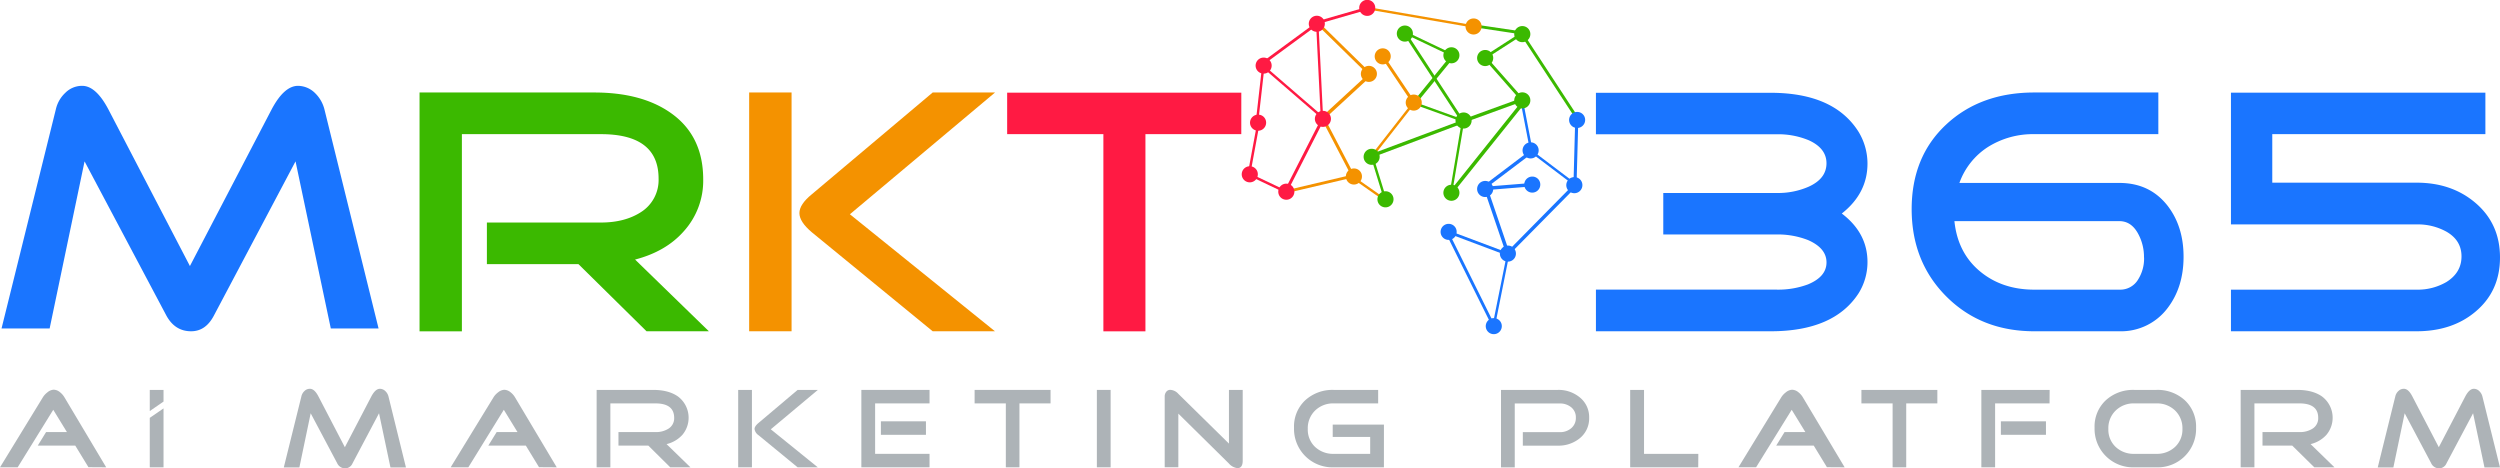 <svg xmlns="http://www.w3.org/2000/svg" viewBox="0 0 1024.92 192.01"><defs><style>.cls-1{fill:#adb3b7;}.cls-2{fill:#1a75ff;}.cls-3{fill:#3bb900;}.cls-4{fill:#f49200;}.cls-5{fill:#ff1a43;}</style></defs><g id="Layer_2" data-name="Layer 2"><g id="Layer_1-2" data-name="Layer 1"><path class="cls-1" d="M43.54,191.59l-7.28-.05-5.41-8.87H15.49l3.4-5.53h8.55L21.83,168,7.24,191.59H0l17.58-28.72a7.45,7.45,0,0,1,1.84-2A4.39,4.39,0,0,1,22,159.76a4.24,4.24,0,0,1,2.55,1,7.51,7.51,0,0,1,1.85,2.09Z"/><polygon class="cls-1" points="61.4 171.31 61.4 191.59 67.04 191.59 67.04 167.43 61.4 171.31"/><polygon class="cls-1" points="67.04 159.85 61.4 159.85 61.4 168.52 67.04 164.63 67.04 159.85"/><path class="cls-1" d="M166.43,191.65h-6.35l-4.69-22.23-10.85,20.5a3.34,3.34,0,0,1-3,2.09,3.59,3.59,0,0,1-3.32-2.14l-10.85-20.44-4.64,22.22h-6.39l7.22-29.15a4.23,4.23,0,0,1,1.25-2.18,3.12,3.12,0,0,1,2.24-.93c1.23,0,2.39,1,3.5,3.14l10.83,20.81,10.87-20.84c1.11-2.07,2.27-3.11,3.5-3.11a3.26,3.26,0,0,1,2.28,1,4.53,4.53,0,0,1,1.23,2.13Z"/><path class="cls-1" d="M228.25,191.59l-7.27-.05-5.41-8.87H200.2l3.41-5.53h8.55L206.55,168,192,191.59h-7.25l17.58-28.72a7.49,7.49,0,0,1,1.85-2,4.39,4.39,0,0,1,2.55-1.07,4.22,4.22,0,0,1,2.56,1,7.35,7.35,0,0,1,1.85,2.09Z"/><path class="cls-1" d="M283.06,191.59h-8.28l-9-8.92H253.55v-5.53h15.16a9.55,9.55,0,0,0,5.26-1.35,5,5,0,0,0,2.42-4.48c0-3.95-2.57-5.93-7.68-5.93H250.23v26.21H244.6V159.85h23.21q6.26,0,10.09,2.66a10.89,10.89,0,0,1,1.84,15.78,12.72,12.72,0,0,1-6.47,3.78Z"/><path class="cls-1" d="M308.27,191.59h-5.64V159.85h5.64Zm27,0H327L311,178.44a3.7,3.7,0,0,1-1.66-2.56c0-.74.55-1.58,1.66-2.51L327,159.85h8.29L316,176Z"/><path class="cls-1" d="M381.08,191.59H353.13V159.85h27.95v5.53H358.77v20.68h22.31Zm-1.47-13.33H361.14v-5.53h18.47Z"/><path class="cls-1" d="M430.69,165.38H417.94v26.21h-5.58V165.38h-12.8v-5.53h31.13Z"/><path class="cls-1" d="M455.32,191.59h-5.64V159.85h5.64Z"/><path class="cls-1" d="M509.47,188.85c0,2.05-.72,3.07-2.14,3.07a5.44,5.44,0,0,1-3.51-1.89l-20.74-20.46v22h-5.59v-29a3,3,0,0,1,.62-1.92,2,2,0,0,1,1.75-.82,4.72,4.72,0,0,1,3.22,1.63l20.75,20.4v-22h5.64Z"/><path class="cls-1" d="M567.36,191.59H546.8a15.75,15.75,0,0,1-16.29-16.22,14.69,14.69,0,0,1,4.56-11.24,16.53,16.53,0,0,1,11.73-4.28H565v5.53H546.8a10.54,10.54,0,0,0-7.65,2.93,10.06,10.06,0,0,0-3,7.53,9.71,9.71,0,0,0,3,7.39,10.72,10.72,0,0,0,7.65,2.83h14.93v-6.92H546.37v-5.07h21Z"/><path class="cls-1" d="M651.5,171.29a10.4,10.4,0,0,1-3.88,8.41,13.72,13.72,0,0,1-9,3H624.31v-5.53h15.16a7,7,0,0,0,4.69-1.62,5.4,5.4,0,0,0,1.89-4.31,5.26,5.26,0,0,0-1.89-4.26,7.16,7.16,0,0,0-4.69-1.57H621v26.21h-5.64V159.85h23.22a13.64,13.64,0,0,1,9,3A10.33,10.33,0,0,1,651.5,171.29Z"/><path class="cls-1" d="M696.22,191.59h-27.9V159.85H674v26.21h22.26Z"/><path class="cls-1" d="M756.25,191.59l-7.27-.05-5.41-8.87H728.2l3.41-5.53h8.54L734.54,168l-14.6,23.57h-7.23l17.57-28.72a7.53,7.53,0,0,1,1.86-2,4.37,4.37,0,0,1,2.56-1.07,4.21,4.21,0,0,1,2.55,1,7.35,7.35,0,0,1,1.85,2.09Z"/><path class="cls-1" d="M794.25,165.38H781.49v26.21h-5.58V165.38H763.12v-5.53h31.13Z"/><path class="cls-1" d="M840.25,165.38H817.93v26.21h-5.64V159.85h28Zm-1.47,12.88H820.3v-5.53h18.48Z"/><path class="cls-1" d="M900.32,175.37A15.74,15.74,0,0,1,884,191.59H875a15.77,15.77,0,0,1-16.29-16.22,14.67,14.67,0,0,1,4.57-11.24A16.47,16.47,0,0,1,875,159.85H884a16.5,16.5,0,0,1,11.75,4.28A14.75,14.75,0,0,1,900.32,175.37Zm-5.59.47a10.06,10.06,0,0,0-3-7.53,10.59,10.59,0,0,0-7.69-2.93H875a10.5,10.5,0,0,0-7.64,2.93,10,10,0,0,0-3,7.53,9.65,9.65,0,0,0,3,7.39,10.68,10.68,0,0,0,7.64,2.83H884a10.77,10.77,0,0,0,7.69-2.83A9.72,9.72,0,0,0,894.73,175.84Z"/><path class="cls-1" d="M957.06,191.59h-8.27l-9.06-8.92H927.55v-5.53h15.16a9.58,9.58,0,0,0,5.27-1.35,5,5,0,0,0,2.41-4.48q0-5.92-7.68-5.93H924.24v26.21H918.6V159.85h23.21q6.27,0,10.1,2.66a10.9,10.9,0,0,1,1.83,15.78,12.67,12.67,0,0,1-6.47,3.78Z"/><path class="cls-1" d="M1024.92,191.65h-6.36l-4.68-22.23L1003,189.92a3.34,3.34,0,0,1-3,2.09,3.57,3.57,0,0,1-3.31-2.14l-10.85-20.44-4.64,22.22h-6.41L982,162.5a4.25,4.25,0,0,1,1.26-2.18,3.14,3.14,0,0,1,2.24-.93c1.23,0,2.39,1,3.49,3.14l10.84,20.81,10.87-20.84c1.11-2.07,2.27-3.11,3.5-3.11a3.18,3.18,0,0,1,2.27,1,4.53,4.53,0,0,1,1.23,2.13Z"/><path class="cls-2" d="M155.2,134.66H135.62L121.16,66.15,87.7,129.36q-3.36,6.45-9.35,6.45-6.72,0-10.23-6.6L34.67,66.16l-14.32,68.5H.63L22.9,44.8a13.21,13.21,0,0,1,3.86-6.73,9.67,9.67,0,0,1,6.92-2.88c3.79,0,7.38,3.24,10.77,9.68l33.41,64.2,33.52-64.26q5.12-9.62,10.81-9.62a10.07,10.07,0,0,1,7,3A14.14,14.14,0,0,1,133,44.8Z"/><path class="cls-3" d="M290.61,135.81H265.06l-27.91-27.52H199.61V91.23h46.75q9.64,0,16.21-4.14A15.57,15.57,0,0,0,270,73.24Q270,55,246.36,55h-57v80.84H172V37.92h71.58q19.29,0,31.12,8.18,13.59,9.34,13.59,27.43a30.89,30.89,0,0,1-7.93,21.25q-7.33,8.34-20,11.63Z"/><path class="cls-4" d="M324.52,135.81H307.13V37.92h17.39Zm83.38,0H382.37L332.85,95.25q-5.12-4.31-5.12-7.89t5.12-7.74l49.52-41.7h25.56l-59.5,49.92Z"/><path class="cls-5" d="M508.89,55h-39.3v80.84H452.35V55H412.9v-17h96Z"/><path class="cls-2" d="M765.61,107.43A24.16,24.16,0,0,1,762,120.18q-10.08,15.63-36.08,15.63H654.28V118.74h74.21a34.9,34.9,0,0,0,12.72-2.15q7.59-3.14,7.6-9t-7.6-9.18a34,34,0,0,0-12.72-2.29h-46.6v-17h46.6a31.21,31.21,0,0,0,13-2.58q7.31-3.3,7.31-9.61c0-4.1-2.44-7.26-7.31-9.45a32.7,32.7,0,0,0-13-2.44H654.28v-17h71.59q26,0,36.08,16a25.12,25.12,0,0,1,3.66,13q0,12.19-10.53,20.5Q765.61,95.54,765.61,107.43Z"/><path class="cls-2" d="M895.19,105.28q0,12.47-6.58,21.06a23.86,23.86,0,0,1-19.72,9.47H834q-21.76,0-36-14.2T783.72,85.79q0-21.51,14.1-34.69T834,37.92h50.85V55H834a34.57,34.57,0,0,0-18.84,5.16A29.15,29.15,0,0,0,803.29,75h65.6q12.42,0,19.72,9.31Q895.2,92.81,895.19,105.28Zm-16.22.28a19.88,19.88,0,0,0-2.33-9.6q-2.79-5.29-7.75-5.3H801.25q1.32,12.9,10.37,20.49t22.35,7.6h34.92a8.53,8.53,0,0,0,7.75-4.3A16,16,0,0,0,879,105.56Z"/><path class="cls-2" d="M1024.92,105.56q0,13.92-10.23,22.36-9.5,7.89-24,7.89H914.62V118.75h76.11a23.3,23.3,0,0,0,12.27-3.16q6.13-3.86,6.14-10.45T1003,95a24.21,24.21,0,0,0-12.27-3H914.62v-54h104.31V55H931.56V74.89h59.17q14.31,0,24,8.18Q1024.92,91.67,1024.92,105.56Z"/><path class="cls-3" d="M647.66,49,624.93,14.33a4.47,4.47,0,0,1-.9.84L646.71,49.8A4.16,4.16,0,0,1,647.66,49Z"/><path class="cls-2" d="M612.17,77.41a3.3,3.3,0,1,1-3.29-3.23A3.25,3.25,0,0,1,612.17,77.41Z"/><path class="cls-2" d="M618.68,104.44l28-28.36a5.26,5.26,0,0,1-1.21-.82l-27.9,28.29A5.21,5.21,0,0,1,618.68,104.44Z"/><path class="cls-2" d="M628.2,61l-3.81-19.68a3.81,3.81,0,0,1-1,.37l3.79,19.62A3.92,3.92,0,0,1,628.2,61Z"/><path class="cls-2" d="M630.8,61.59a3.3,3.3,0,1,1-3.3-3.23A3.27,3.27,0,0,1,630.8,61.59Z"/><path class="cls-2" d="M649.86,49.12a3.29,3.29,0,1,1-3.28-3.23A3.25,3.25,0,0,1,649.86,49.12Z"/><path class="cls-2" d="M648.73,75.85a3.3,3.3,0,1,1-3.29-3.24A3.25,3.25,0,0,1,648.73,75.85Z"/><path class="cls-2" d="M615.69,133.65a3.29,3.29,0,1,1-3.29-3.23A3.26,3.26,0,0,1,615.69,133.65Z"/><path class="cls-2" d="M631.47,75.63a3.29,3.29,0,1,1-3.29-3.24A3.25,3.25,0,0,1,631.47,75.63Z"/><path class="cls-2" d="M621.48,103.92a3.29,3.29,0,1,1-3.29-3.24A3.26,3.26,0,0,1,621.48,103.92Z"/><path class="cls-2" d="M597.18,95a3.29,3.29,0,1,1-3.29-3.23A3.26,3.26,0,0,1,597.18,95Z"/><path class="cls-2" d="M612.75,134.36l6.11-30.57a2.74,2.74,0,0,1-1,0l-6.05,30.09A3.38,3.38,0,0,1,612.75,134.36Z"/><path class="cls-2" d="M643.94,73.66,627.77,61.44a3.7,3.7,0,0,1-.48.9l16.12,12.18A3.33,3.33,0,0,1,643.94,73.66Z"/><path class="cls-2" d="M646.4,73.27l.67-24.62a4.68,4.68,0,0,1-1.28.2l-.66,24.55A4.57,4.57,0,0,1,646.4,73.27Z"/><path class="cls-2" d="M612.49,132.63,594.1,95.56a4.5,4.5,0,0,1-1,.73l18.37,37A4.28,4.28,0,0,1,612.49,132.63Z"/><path class="cls-2" d="M619,104l-9.33-27.37a5.37,5.37,0,0,1-1.3.68l9.3,27.29A5.13,5.13,0,0,1,619,104Z"/><path class="cls-2" d="M619.32,104.06,592.24,93.89a3.57,3.57,0,0,1-.41,1.09l27.25,10.24A2.81,2.81,0,0,1,619.32,104.06Z"/><path class="cls-2" d="M629,74.93l-20.93,1.68a4.19,4.19,0,0,1,.31,1.4l21.1-1.7A3.5,3.5,0,0,1,629,74.93Z"/><path class="cls-2" d="M626.14,62.53,609.51,75.12a4.34,4.34,0,0,1,1,1L627.3,63.44A3.55,3.55,0,0,1,626.14,62.53Z"/><path class="cls-3" d="M624.66,13,603.72,9.89a3.35,3.35,0,0,1,0,1.18l20.87,3.14A2.88,2.88,0,0,1,624.66,13Z"/><path class="cls-3" d="M595.29,22.16l-16,19.63a4.13,4.13,0,0,1,1.24.74l16-19.56A3.54,3.54,0,0,1,595.29,22.16Z"/><path class="cls-3" d="M599.14,48.73,580,41.83a3.39,3.39,0,0,1-.18,1l19.1,6.89A3.79,3.79,0,0,1,599.14,48.73Z"/><path class="cls-4" d="M582.88,42a3.29,3.29,0,1,1-3.29-3.23A3.26,3.26,0,0,1,582.88,42Z"/><path class="cls-4" d="M570.16,23.06a3.29,3.29,0,1,1-3.29-3.24A3.26,3.26,0,0,1,570.16,23.06Z"/><path class="cls-4" d="M558.36,72.28a3.3,3.3,0,1,1-3.3-3.22A3.26,3.26,0,0,1,558.36,72.28Z"/><path class="cls-4" d="M564.49,30.18A3.29,3.29,0,1,1,561.2,27,3.27,3.27,0,0,1,564.49,30.18Z"/><path class="cls-4" d="M607.4,10.8a3.29,3.29,0,1,1-3.29-3.23A3.25,3.25,0,0,1,607.4,10.8Z"/><path class="cls-4" d="M570.18,83,553.55,71.33a3.54,3.54,0,0,1-.44.92l16.57,11.6A3.39,3.39,0,0,1,570.18,83Z"/><path class="cls-4" d="M604.86,10.48,560,2.76a3.5,3.5,0,0,1,.06,1l44.79,7.71A3.42,3.42,0,0,1,604.86,10.48Z"/><path class="cls-4" d="M580.54,42.36,567,22.24a3.78,3.78,0,0,1-.9.84l13.47,20.07A4.49,4.49,0,0,1,580.54,42.36Z"/><path class="cls-4" d="M554.79,70.92,543.58,49.47a4.14,4.14,0,0,1-1,.74l11.16,21.38A4.67,4.67,0,0,1,554.79,70.92Z"/><path class="cls-4" d="M562.52,30.52,539.45,7.93a3,3,0,0,1-.8.91l22.9,22.43A3,3,0,0,1,562.52,30.52Z"/><path class="cls-4" d="M561.81,65.71,580.89,41.3a3.1,3.1,0,0,1-.78-.65L561,65.11A3.54,3.54,0,0,1,561.81,65.71Z"/><path class="cls-4" d="M555.55,71.35l-27.07,6.38a3.84,3.84,0,0,1,.44,1.09l26.57-6.25A4.16,4.16,0,0,1,555.55,71.35Z"/><path class="cls-4" d="M560.59,30.65,541.9,47.85a4.23,4.23,0,0,1,1.12.9l18.63-17.14A3.62,3.62,0,0,1,560.59,30.65Z"/><path class="cls-5" d="M543.14,9.69a3.29,3.29,0,1,1-3.29-3.23A3.26,3.26,0,0,1,543.14,9.69Z"/><path class="cls-5" d="M519.07,50.23A3.3,3.3,0,1,1,515.78,47,3.26,3.26,0,0,1,519.07,50.23Z"/><path class="cls-5" d="M545.64,48.67a3.29,3.29,0,1,1-3.29-3.23A3.25,3.25,0,0,1,545.64,48.67Z"/><path class="cls-5" d="M563.81,3.23a3.29,3.29,0,0,1-6.58,0,3.29,3.29,0,0,1,6.58,0Z"/><path class="cls-5" d="M521.34,26.84a3.29,3.29,0,1,1-3.3-3.23A3.26,3.26,0,0,1,521.34,26.84Z"/><path class="cls-5" d="M530.65,78.52a3.3,3.3,0,1,1-3.29-3.23A3.25,3.25,0,0,1,530.65,78.52Z"/><path class="cls-5" d="M515.67,71.39a3.3,3.3,0,1,1-3.3-3.23A3.27,3.27,0,0,1,515.67,71.39Z"/><path class="cls-5" d="M543.13,48.37l-25.48-22a3.18,3.18,0,0,1-.58.83l25.06,21.64A3,3,0,0,1,543.13,48.37Z"/><path class="cls-5" d="M542.45,48.64l-1.92-39a3.36,3.36,0,0,1-1-.35l2,40.25A2.81,2.81,0,0,1,542.45,48.64Z"/><path class="cls-5" d="M515.5,51.58h.15l2.77-24.43a3.42,3.42,0,0,1-1-.07l-2.79,24.59A4,4,0,0,1,515.5,51.58Z"/><path class="cls-5" d="M512.17,72.76h.15l4.45-24.18a3.18,3.18,0,0,1-1-.14L511.27,72.8A3.81,3.81,0,0,1,512.17,72.76Z"/><path class="cls-5" d="M529.76,79.3l-18.38-8.71a3.67,3.67,0,0,1-.28,1l18.32,8.69A3.66,3.66,0,0,1,529.76,79.3Z"/><path class="cls-5" d="M528.29,77.56l14.46-28.31a4.66,4.66,0,0,1-1.17-.42L527.15,77.08A4.38,4.38,0,0,1,528.29,77.56Z"/><path class="cls-5" d="M562.5,2.23l-24.26,7a3.25,3.25,0,0,1,.51,1.06l23.72-6.84A3.34,3.34,0,0,1,562.5,2.23Z"/><path class="cls-5" d="M539.71,9.1l-22.3,16.36a3.57,3.57,0,0,1,.86.83l21.88-16.06A3.8,3.8,0,0,1,539.71,9.1Z"/><path class="cls-3" d="M579.25,13.7A3.3,3.3,0,1,1,576,10.47,3.27,3.27,0,0,1,579.25,13.7Z"/><path class="cls-3" d="M598.32,22.6A3.29,3.29,0,1,1,595,19.38,3.26,3.26,0,0,1,598.32,22.6Z"/><path class="cls-3" d="M594.7,21.68l-18.37-8.74a3.5,3.5,0,0,1-.28,1l18.31,8.73A3.23,3.23,0,0,1,594.7,21.68Z"/><path class="cls-3" d="M599.46,48.35,576.74,13.66a4,4,0,0,1-.91.84l22.69,34.63A4.16,4.16,0,0,1,599.46,48.35Z"/><path class="cls-3" d="M565.62,64.27A3.29,3.29,0,1,1,562.33,61,3.25,3.25,0,0,1,565.62,64.27Z"/><path class="cls-3" d="M571.3,81.64A3.3,3.3,0,1,1,568,78.41,3.27,3.27,0,0,1,571.3,81.64Z"/><path class="cls-3" d="M598.32,79A3.29,3.29,0,1,1,595,75.74,3.26,3.26,0,0,1,598.32,79Z"/><path class="cls-3" d="M603.32,49.34A3.3,3.3,0,1,1,600,46.11,3.26,3.26,0,0,1,603.32,49.34Z"/><path class="cls-3" d="M612.17,23.72a3.3,3.3,0,1,1-3.29-3.23A3.26,3.26,0,0,1,612.17,23.72Z"/><path class="cls-3" d="M627.39,41.1a3.3,3.3,0,1,1-3.3-3.24A3.26,3.26,0,0,1,627.39,41.1Z"/><path class="cls-3" d="M627.39,13.92a3.3,3.3,0,1,1-3.3-3.23A3.27,3.27,0,0,1,627.39,13.92Z"/><path class="cls-3" d="M568.79,82.9l-6.26-20.35a3.37,3.37,0,0,1-.94.4l6.12,19.9A3.55,3.55,0,0,1,568.79,82.9Z"/><path class="cls-3" d="M595.32,79.09l4.95-29.31a4,4,0,0,1-1,0l-4.94,29.25A3.24,3.24,0,0,1,595.32,79.09Z"/><path class="cls-3" d="M625,41,608.9,22.79a4,4,0,0,1-.78.95l16,18.19A4.17,4.17,0,0,1,625,41Z"/><path class="cls-3" d="M624,13.07,606.3,24.48a3.73,3.73,0,0,1,.8.88L624.73,14A3.18,3.18,0,0,1,624,13.07Z"/><path class="cls-3" d="M623.53,40.29l-24,8.73a4.35,4.35,0,0,1,.69,1.27l23.94-8.72A3.78,3.78,0,0,1,623.53,40.29Z"/><path class="cls-3" d="M600.05,49,562,63.22a4.13,4.13,0,0,1,.69,1.27l37.92-14.25A3.9,3.9,0,0,1,600.05,49Z"/><path class="cls-3" d="M623.86,41.56,594,78.88a4.55,4.55,0,0,1,1.12.93l30-37.43A3.5,3.5,0,0,1,623.86,41.56Z"/></g></g></svg>